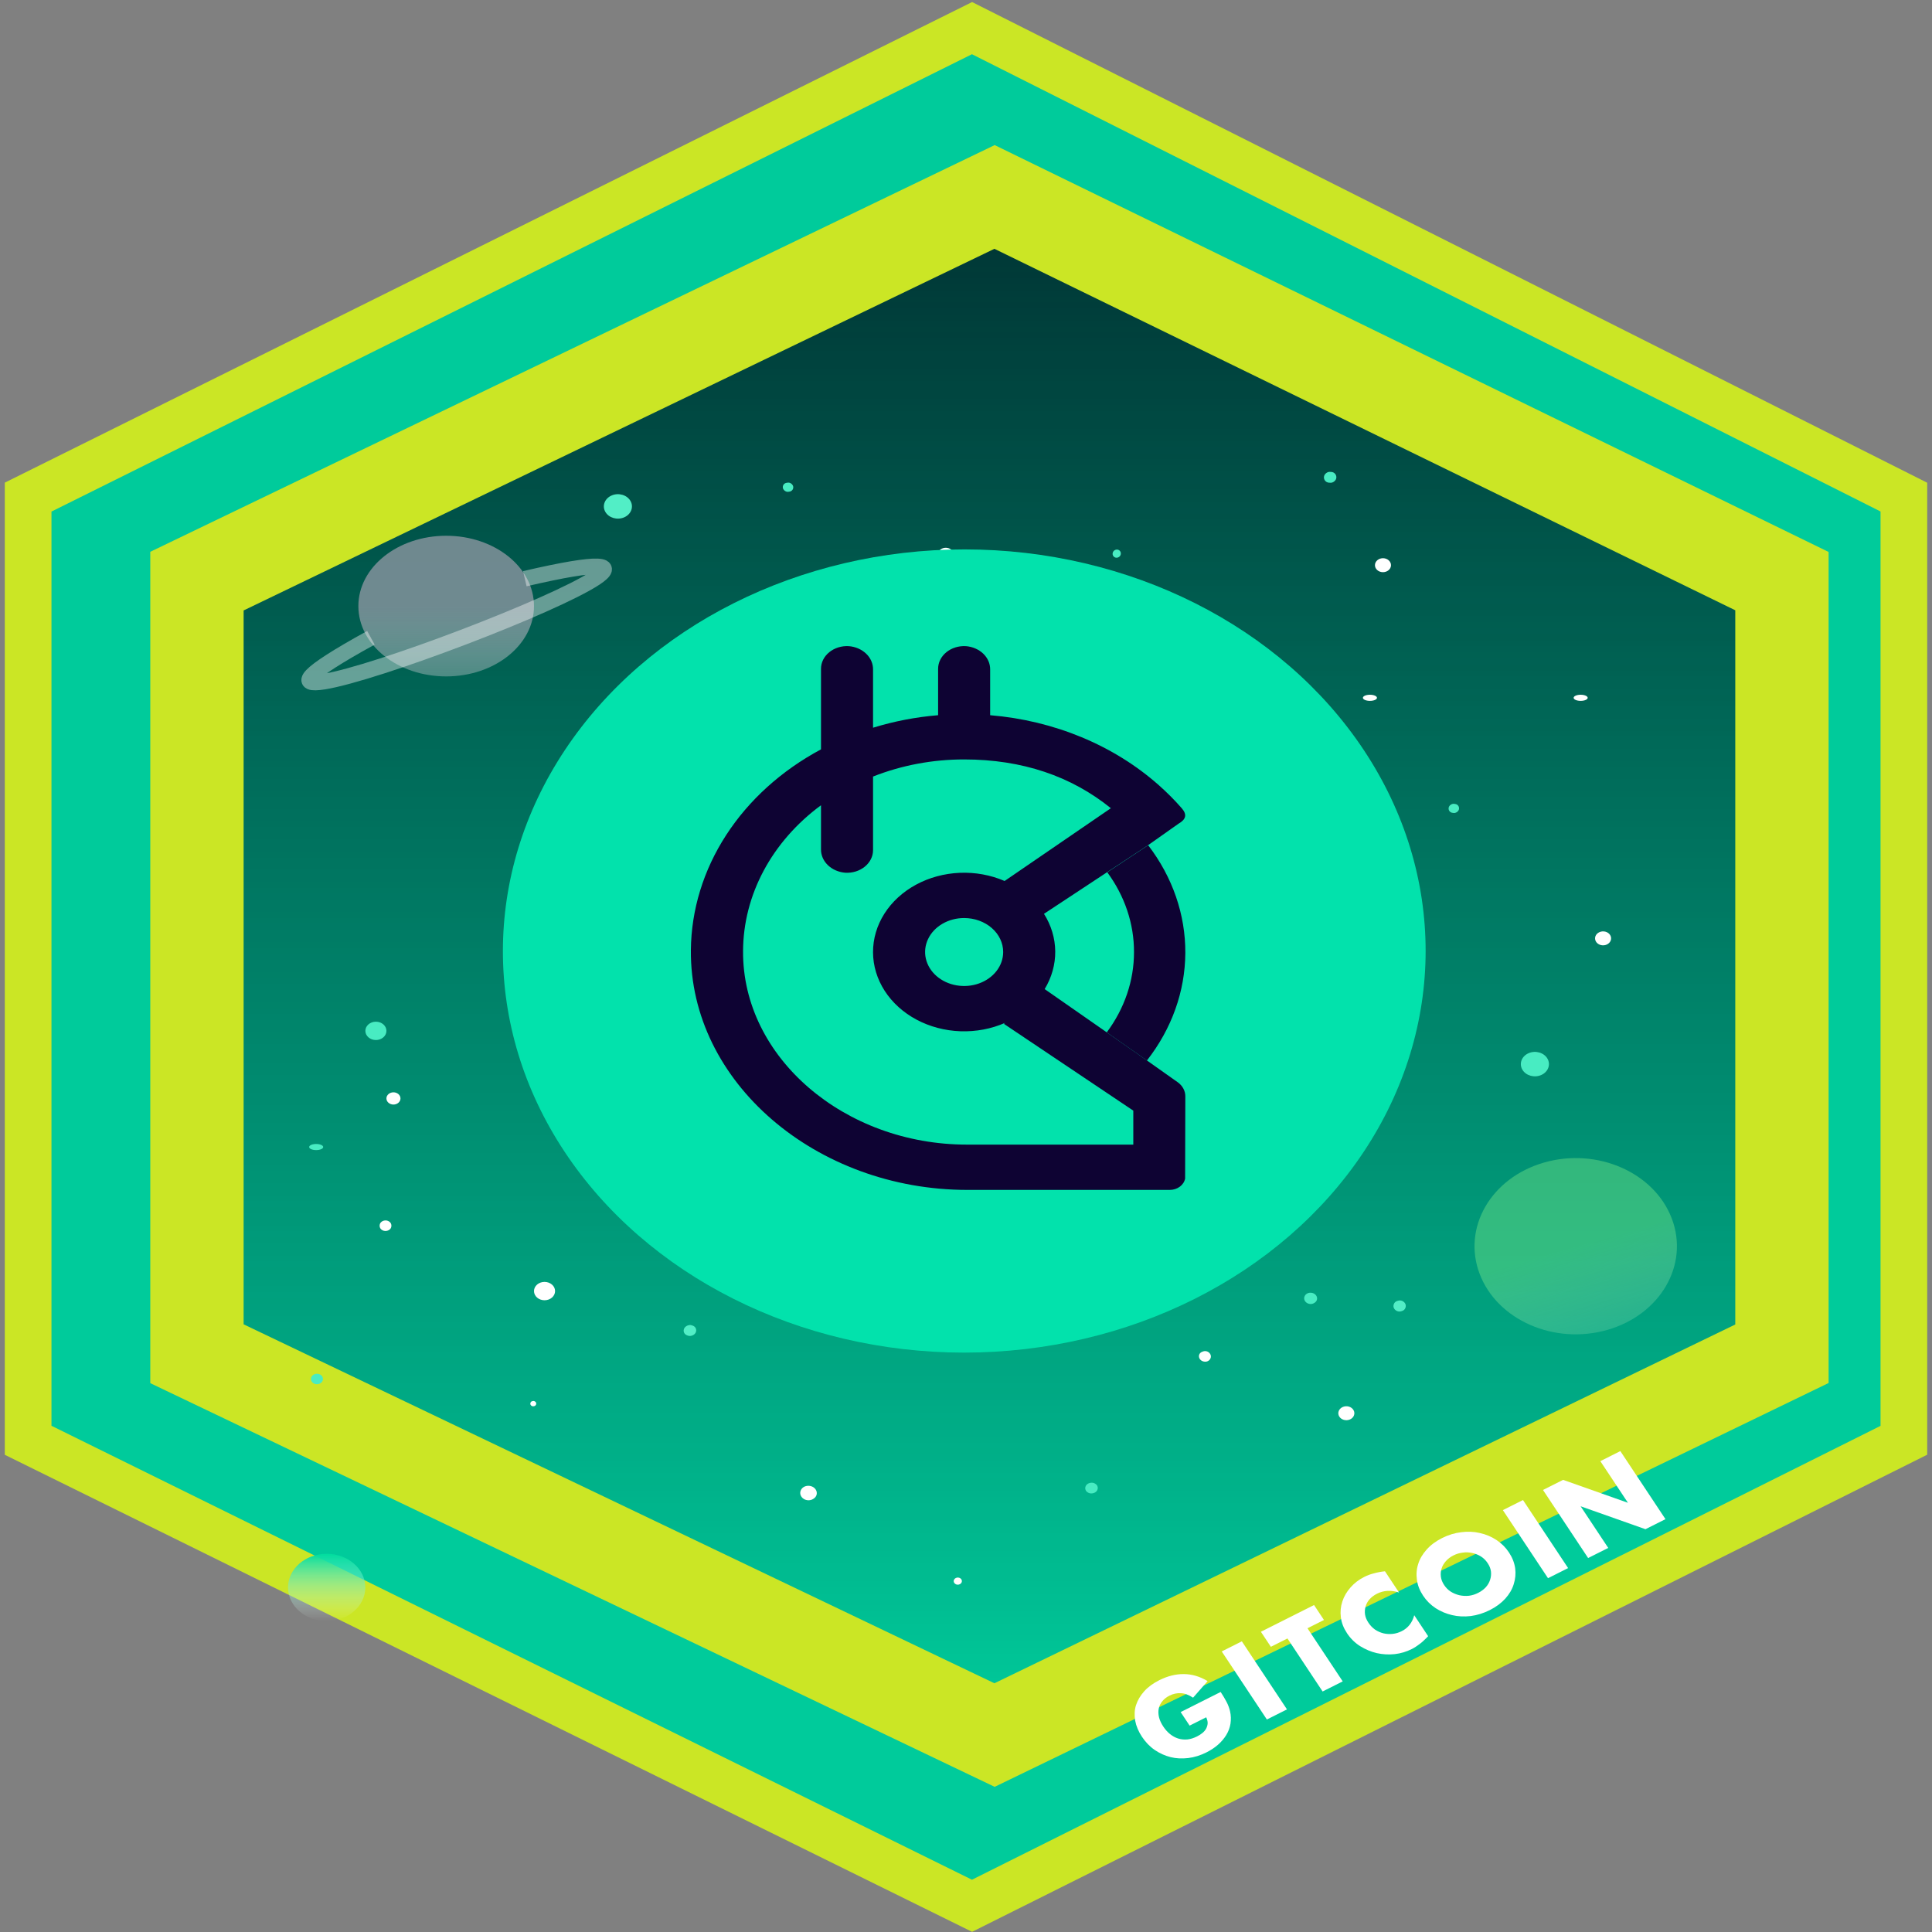 <svg width="206" height="206" viewBox="0 0 206 206" fill="none" xmlns="http://www.w3.org/2000/svg">
<rect x="0" y="0" width="206" height="206" fill="#808080" stroke="none"/>
<path d="M103.642 3L3 53.004V153.571L103.642 203.203L203 153.571V53.004L103.642 3Z" fill="#00CB9B" stroke="#CBE625" stroke-width="4.976"/>
<path d="M106.043 21L21 61.962V144.343L106.043 185L190 144.343V61.962L106.043 21Z" fill="url(#paint0_linear_4317_121875)" stroke="#CBE625" stroke-width="9.952"/>
<ellipse cx="34.831" cy="169.262" rx="4.12" ry="3.587" fill="url(#paint1_linear_4317_121875)"/>
<ellipse rx="0.768" ry="0.834" transform="matrix(-0.501 -0.865 -0.916 0.402 143.554 150.686)" fill="white"/>
<ellipse rx="0.768" ry="0.834" transform="matrix(-0.501 -0.865 -0.916 0.402 170.929 100.053)" fill="white"/>
<ellipse rx="0.576" ry="0.626" transform="matrix(0.501 0.865 -0.916 0.402 33.794 147.035)" fill="#48ECC2"/>
<ellipse rx="1.345" ry="1.46" transform="matrix(0.501 0.865 -0.916 0.402 163.658 113.461)" fill="#48ECC2"/>
<ellipse rx="1.345" ry="1.46" transform="matrix(0.501 0.865 -0.916 0.402 65.884 53.996)" fill="#52EEC6"/>
<rect width="1.221" height="1.186" rx="0.593" transform="matrix(0.819 0.573 -0.678 0.735 41.008 129.906)" fill="white"/>
<rect width="0.973" height="1.111" rx="0.487" transform="matrix(-0.17 0.985 -0.992 -0.13 155.648 85.789)" fill="#48ECC2"/>
<rect width="1.155" height="1.325" rx="0.577" transform="matrix(-0.074 0.997 -0.998 -0.056 142.531 50.355)" fill="#48ECC2"/>
<path d="M146.824 97.58C146.622 97.83 146.276 97.934 145.94 97.844L145.878 97.827C145.52 97.732 145.263 97.419 145.256 97.072V97.072C145.25 96.758 145.453 96.487 145.762 96.394L145.943 96.341C146.252 96.248 146.603 96.354 146.82 96.605V96.605C147.059 96.882 147.077 97.267 146.861 97.534L146.824 97.58Z" fill="white"/>
<path d="M134.13 73.798C134.061 73.943 133.897 74.031 133.717 74.019L133.698 74.017C133.511 74.004 133.35 73.882 133.305 73.717V73.717C133.262 73.562 133.333 73.405 133.48 73.326L133.528 73.3C133.676 73.221 133.869 73.238 134.009 73.342V73.342C134.156 73.451 134.209 73.632 134.137 73.783L134.13 73.798Z" fill="white"/>
<path d="M129.008 144.94C128.878 145.133 128.63 145.227 128.379 145.178L128.34 145.171C128.075 145.119 127.87 144.909 127.842 144.661V144.661C127.817 144.433 127.948 144.225 128.17 144.141L128.28 144.099C128.502 144.015 128.766 144.074 128.94 144.245V144.245C129.13 144.432 129.166 144.706 129.029 144.91L129.008 144.94Z" fill="white"/>
<path d="M119.338 58.675C119.626 58.879 119.545 59.329 119.198 59.444V59.444C118.884 59.55 118.58 59.295 118.638 58.974V58.974C118.696 58.652 119.075 58.491 119.338 58.675V58.675Z" fill="#48ECC2"/>
<rect width="1.204" height="1.28" rx="0.602" transform="matrix(0.581 -0.814 0.88 0.475 115.469 158.852)" fill="#48ECC2"/>
<ellipse cx="168.538" cy="74.404" rx="0.749" ry="0.326" fill="white"/>
<ellipse cx="58.061" cy="137.662" rx="1.124" ry="0.978" fill="white"/>
<ellipse cx="41.952" cy="117.121" rx="0.749" ry="0.652" fill="white"/>
<ellipse cx="146.069" cy="74.404" rx="0.749" ry="0.326" fill="white"/>
<ellipse rx="0.749" ry="0.326" transform="matrix(-1 0 0 1 33.712 122.303)" fill="#48ECC2"/>
<ellipse rx="9.363" ry="7.499" transform="matrix(-1 0 0 1 47.574 64.624)" fill="url(#paint2_linear_4317_121875)"/>
<ellipse rx="10.659" ry="9.539" transform="matrix(-0.961 0.277 0.355 0.935 168.012 132.878)" fill="url(#paint3_linear_4317_121875)" fill-opacity="0.77"/>
<ellipse rx="1.124" ry="0.978" transform="matrix(-1 0 0 1 40.08 109.916)" fill="#48ECC2"/>
<rect width="0.627" height="0.572" rx="0.286" transform="matrix(-0.93 -0.368 -0.463 0.886 67.562 126.297)" fill="white"/>
<path d="M86.183 158.424C85.814 158.422 85.491 158.624 85.375 158.93L85.367 158.951C85.248 159.265 85.382 159.619 85.695 159.819V159.819C85.996 160.011 86.395 160.018 86.687 159.836L86.752 159.795C87.043 159.612 87.163 159.281 87.049 158.971V158.971C86.931 158.649 86.588 158.426 86.209 158.424L86.183 158.424Z" fill="white"/>
<ellipse rx="0.804" ry="0.8" transform="matrix(-0.767 0.642 0.741 0.671 100.843 59.15)" fill="white"/>
<ellipse rx="0.804" ry="0.8" transform="matrix(-0.767 0.642 0.741 0.671 147.46 60.264)" fill="white"/>
<ellipse rx="0.603" ry="0.6" transform="matrix(0.767 -0.642 0.741 0.671 60.36 102.82)" fill="#48ECC2"/>
<rect width="0.569" height="0.629" rx="0.285" transform="matrix(0.416 -0.91 0.945 0.327 122.156 122.516)" fill="white"/>
<rect width="1.111" height="0.973" rx="0.487" transform="matrix(0.992 -0.13 0.17 0.985 83.391 51.543)" fill="#48ECC2"/>
<rect width="1.179" height="1.304" rx="0.59" transform="matrix(0.416 -0.91 0.945 0.327 72.703 142.188)" fill="#52EEC6"/>
<path d="M102.17 168.207C102.356 168.223 102.512 168.342 102.553 168.501V168.501C102.594 168.662 102.511 168.831 102.346 168.915V168.915C102.185 168.999 101.982 168.983 101.843 168.877L101.831 168.867C101.692 168.761 101.649 168.588 101.723 168.438V168.438C101.799 168.285 101.982 168.192 102.17 168.207V168.207Z" fill="white"/>
<ellipse rx="0.804" ry="0.8" transform="matrix(0.767 -0.642 0.741 0.671 112.686 133.392)" fill="white"/>
<ellipse rx="1.005" ry="1" transform="matrix(-0.767 0.642 0.741 0.671 62.236 84.355)" fill="#48ECC2"/>
<rect width="0.631" height="0.567" rx="0.283" transform="matrix(-0.956 0.293 0.375 0.927 57.055 149.309)" fill="white"/>
<rect width="1.308" height="1.174" rx="0.587" transform="matrix(-0.956 0.293 0.375 0.927 149.641 138.516)" fill="#52EEC6"/>
<path d="M142.3 120.203C142.31 120.371 142.446 120.516 142.633 120.559V120.559C142.812 120.601 142.998 120.539 143.098 120.406L143.109 120.39C143.209 120.256 143.196 120.077 143.077 119.949V119.949C142.957 119.821 142.759 119.774 142.587 119.832L142.568 119.838C142.397 119.895 142.29 120.042 142.3 120.203V120.203Z" fill="white"/>
<path d="M126.832 95.464C126.885 95.698 127.106 95.877 127.378 95.906V95.906C127.652 95.934 127.92 95.805 128.036 95.586V95.586C128.152 95.369 128.095 95.114 127.896 94.953L127.886 94.944C127.686 94.783 127.389 94.753 127.149 94.869V94.869C126.907 94.987 126.779 95.228 126.832 95.464V95.464Z" fill="white"/>
<path d="M139.727 137.836C139.439 137.835 139.187 137.993 139.097 138.231L139.09 138.248C138.998 138.492 139.102 138.768 139.347 138.924V138.924C139.581 139.074 139.892 139.08 140.12 138.937L140.17 138.906C140.398 138.763 140.491 138.505 140.403 138.263V138.263C140.31 138.012 140.043 137.838 139.747 137.837L139.727 137.836Z" fill="#48ECC2"/>
<ellipse rx="47.694" ry="44.516" transform="matrix(0.893 0.449 -0.553 0.833 102.815 101.401)" fill="#02E2AC"/>
<path d="M125.583 115.4C122.697 113.325 112.713 106.384 111.387 105.462C112.139 104.223 112.527 102.842 112.514 101.441C112.502 100.04 112.089 98.664 111.315 97.436L122.414 90.119L125.661 87.826C126.46 87.365 126.59 86.86 126.01 86.186C125.254 85.32 124.436 84.498 123.56 83.722C118.764 79.466 112.394 76.823 105.576 76.259V71.394C105.586 70.77 105.325 70.166 104.845 69.703C104.364 69.24 103.701 68.951 102.987 68.896C102.607 68.874 102.227 68.92 101.868 69.031C101.51 69.143 101.181 69.317 100.904 69.544C100.626 69.77 100.405 70.044 100.254 70.348C100.103 70.653 100.026 70.981 100.026 71.312V76.259C97.66 76.454 95.33 76.902 93.089 77.593V71.394C93.099 70.77 92.838 70.166 92.358 69.703C91.877 69.24 91.214 68.951 90.5 68.896C90.121 68.874 89.74 68.92 89.381 69.031C89.023 69.143 88.694 69.317 88.417 69.544C88.139 69.77 87.918 70.044 87.767 70.348C87.616 70.653 87.539 70.981 87.539 71.312V79.9C83.333 82.152 79.853 85.297 77.426 89.041C74.999 92.785 73.705 97.005 73.665 101.304C73.537 115.369 87.001 126.875 103.156 126.875H124.723C125.116 126.875 125.496 126.753 125.797 126.532C126.097 126.311 126.297 126.005 126.363 125.667L126.385 116.893C126.386 116.608 126.315 116.327 126.176 116.068C126.037 115.81 125.835 115.582 125.583 115.4ZM120.838 122.044H103.093C90.051 122.044 79.151 112.757 79.229 101.405C79.241 98.445 79.99 95.523 81.425 92.839C82.86 90.155 84.946 87.774 87.539 85.86V90.556C87.53 91.18 87.791 91.784 88.271 92.247C88.751 92.71 89.415 92.999 90.128 93.054C90.508 93.076 90.889 93.03 91.248 92.919C91.606 92.807 91.934 92.633 92.212 92.406C92.49 92.18 92.711 91.906 92.862 91.602C93.013 91.297 93.09 90.97 93.089 90.638V82.799C96.14 81.594 99.451 80.972 102.801 80.975C109.006 80.975 114.234 82.768 118.446 86.176L107.116 93.936C105.633 93.295 103.986 92.995 102.332 93.064C100.678 93.134 99.071 93.57 97.666 94.332C96.26 95.094 95.101 96.157 94.3 97.418C93.499 98.68 93.081 100.099 93.087 101.541C93.093 102.983 93.523 104.399 94.335 105.656C95.147 106.912 96.314 107.967 97.726 108.72C99.139 109.473 100.748 109.899 102.403 109.958C104.058 110.017 105.702 109.707 107.18 109.056L107.039 109.167L120.838 118.42V122.044ZM106.964 101.509C106.964 102.226 106.72 102.927 106.262 103.523C105.805 104.118 105.155 104.583 104.394 104.857C103.634 105.131 102.797 105.203 101.989 105.063C101.182 104.924 100.44 104.578 99.858 104.072C99.276 103.565 98.88 102.919 98.719 102.216C98.558 101.513 98.641 100.785 98.956 100.123C99.271 99.46 99.804 98.894 100.489 98.496C101.173 98.098 101.978 97.886 102.801 97.886C103.905 97.886 104.964 98.267 105.745 98.947C106.525 99.626 106.964 100.548 106.964 101.509Z" fill="#0E0333"/>
<path d="M120.913 101.513C120.917 104.552 119.908 107.527 118.008 110.077C119.47 111.099 120.971 112.147 122.292 113.075C124.936 109.696 126.362 105.706 126.385 101.618C126.409 97.529 125.03 93.527 122.425 90.125L118.063 93.007C119.931 95.545 120.921 98.498 120.913 101.513V101.513Z" fill="#0E0333"/>
<path d="M55.959 61.704C89.535 53.897 10.378 84.033 39.55 68.005" stroke="white" stroke-opacity="0.4" stroke-width="1.659"/>
<path d="M125.899 182.545L130.153 180.407C130.406 180.788 130.616 181.15 130.794 181.488C130.966 181.816 131.079 182.147 131.156 182.469C131.26 182.924 131.263 183.364 131.2 183.796C131.13 184.219 130.982 184.614 130.75 184.998C130.522 185.367 130.234 185.712 129.879 186.024C129.523 186.337 129.111 186.61 128.644 186.845C128.005 187.166 127.352 187.374 126.69 187.453C126.039 187.527 125.416 187.505 124.814 187.354C124.211 187.202 123.649 186.95 123.12 186.588C122.591 186.226 122.136 185.746 121.763 185.185C121.391 184.624 121.148 184.051 121.041 183.477C120.945 182.896 120.958 182.342 121.127 181.816C121.295 181.291 121.59 180.795 122 180.335C122.409 179.875 122.954 179.481 123.616 179.149C124.483 178.713 125.342 178.495 126.211 178.499C127.081 178.503 127.926 178.746 128.762 179.248L127.212 181.016C126.752 180.713 126.326 180.553 125.905 180.537C125.496 180.516 125.094 180.598 124.706 180.793C124.386 180.953 124.123 181.152 123.934 181.394C123.738 181.626 123.61 181.891 123.549 182.189C123.492 182.472 123.504 182.787 123.581 183.109C123.664 183.441 123.818 183.765 124.044 184.106C124.25 184.416 124.482 184.674 124.746 184.889C125.01 185.104 125.3 185.265 125.608 185.364C125.917 185.463 126.245 185.498 126.592 185.471C126.932 185.434 127.273 185.329 127.638 185.146C127.855 185.037 128.036 184.919 128.214 184.776C128.382 184.638 128.518 184.476 128.606 184.312C128.699 184.131 128.756 183.942 128.766 183.75C128.776 183.558 128.718 183.333 128.612 183.106L126.844 183.994L125.887 182.551L125.899 182.545ZM132.413 175.008L137.225 182.265L135.081 183.342L130.268 176.085L132.413 175.008ZM139.419 173.624L143.168 179.278L141.024 180.355L137.275 174.702L135.507 175.591L134.443 173.987L140.112 171.138L141.169 172.731L139.412 173.614L139.419 173.624ZM149.192 169.808C148.338 169.529 147.554 169.562 146.824 169.929C146.504 170.09 146.241 170.289 146.022 170.533C145.815 170.77 145.68 171.025 145.606 171.303C145.525 171.571 145.505 171.862 145.55 172.16C145.596 172.458 145.729 172.751 145.916 173.032C146.108 173.323 146.338 173.554 146.607 173.753C146.881 173.937 147.18 174.067 147.494 174.15C147.818 174.227 148.151 174.247 148.48 174.215C148.82 174.178 149.139 174.085 149.458 173.924C150.142 173.58 150.585 173.01 150.794 172.224L152.276 174.459L152.106 174.638C151.842 174.905 151.587 175.14 151.328 175.323C151.076 175.516 150.811 175.69 150.537 175.827C149.967 176.114 149.36 176.299 148.709 176.372C148.069 176.44 147.422 176.404 146.797 176.264C146.165 176.114 145.591 175.868 145.028 175.523C144.476 175.172 144.005 174.714 143.632 174.153C143.26 173.591 143.035 173.023 142.969 172.441C142.896 171.85 142.95 171.288 143.129 170.757C143.303 170.216 143.598 169.72 143.996 169.266C144.394 168.812 144.875 168.436 145.457 168.144C145.788 167.977 146.127 167.847 146.482 167.762C146.841 167.662 147.243 167.58 147.672 167.538L149.18 169.814L149.192 169.808ZM153.982 169.004C154.175 169.295 154.404 169.527 154.696 169.714C154.981 169.892 155.292 170.016 155.617 170.094C155.953 170.165 156.286 170.185 156.626 170.148C156.978 170.105 157.301 169.996 157.62 169.835C157.939 169.675 158.191 169.481 158.417 169.248C158.635 169.004 158.793 168.737 158.879 168.454C158.976 168.165 159.008 167.868 158.973 167.564C158.939 167.261 158.817 166.961 158.624 166.671C158.431 166.38 158.202 166.148 157.91 165.961C157.625 165.783 157.314 165.659 156.978 165.587C156.641 165.516 156.309 165.496 155.964 165.549C155.624 165.586 155.294 165.685 154.974 165.846C154.655 166.006 154.392 166.205 154.173 166.449C153.966 166.687 153.801 166.943 153.716 167.227C153.619 167.516 153.598 167.807 153.633 168.111C153.673 168.424 153.789 168.714 153.982 169.004ZM151.735 170.134C151.376 169.592 151.157 169.034 151.08 168.458C150.996 167.872 151.038 167.317 151.216 166.759C151.382 166.208 151.688 165.707 152.114 165.225C152.54 164.744 153.09 164.334 153.763 163.996C154.424 163.663 155.107 163.454 155.799 163.373C156.484 163.283 157.154 163.307 157.786 163.457C158.429 163.601 159.014 163.842 159.555 164.198C160.089 164.545 160.535 164.989 160.894 165.53C161.253 166.071 161.471 166.63 161.556 167.215C161.633 167.791 161.58 168.353 161.402 168.91C161.235 169.461 160.936 169.973 160.498 170.46C160.066 170.931 159.516 171.341 158.855 171.674C158.182 172.012 157.499 172.221 156.814 172.312C156.122 172.392 155.464 172.362 154.832 172.212C154.2 172.062 153.615 171.822 153.081 171.475C152.54 171.119 152.094 170.675 151.735 170.134ZM162.389 159.941L167.201 167.198L165.057 168.275L160.244 161.018L162.389 159.941ZM169.334 166.125L164.522 158.868L166.666 157.791L173.58 160.236L170.636 155.795L172.769 154.723L177.581 161.98L175.448 163.052L168.534 160.607L171.479 165.048L169.334 166.125Z" fill="white"/>
<defs>
<linearGradient id="paint0_linear_4317_121875" x1="105.5" y1="21" x2="105.5" y2="185" gradientUnits="userSpaceOnUse">
<stop stop-color="#003333"/>
<stop offset="1" stop-color="#003333" stop-opacity="0"/>
</linearGradient>
<linearGradient id="paint1_linear_4317_121875" x1="34.831" y1="165.676" x2="34.831" y2="172.849" gradientUnits="userSpaceOnUse">
<stop stop-color="#00DD9E"/>
<stop offset="1" stop-color="white" stop-opacity="0"/>
</linearGradient>
<linearGradient id="paint2_linear_4317_121875" x1="9.363" y1="0" x2="9.363" y2="14.999" gradientUnits="userSpaceOnUse">
<stop stop-color="#9098A4" stop-opacity="0.77"/>
<stop offset="1" stop-color="white" stop-opacity="0"/>
</linearGradient>
<linearGradient id="paint3_linear_4317_121875" x1="10.659" y1="0" x2="10.659" y2="19.078" gradientUnits="userSpaceOnUse">
<stop stop-color="#79EA89" stop-opacity="0.55"/>
<stop offset="1" stop-color="white" stop-opacity="0"/>
</linearGradient>
</defs>
</svg>
